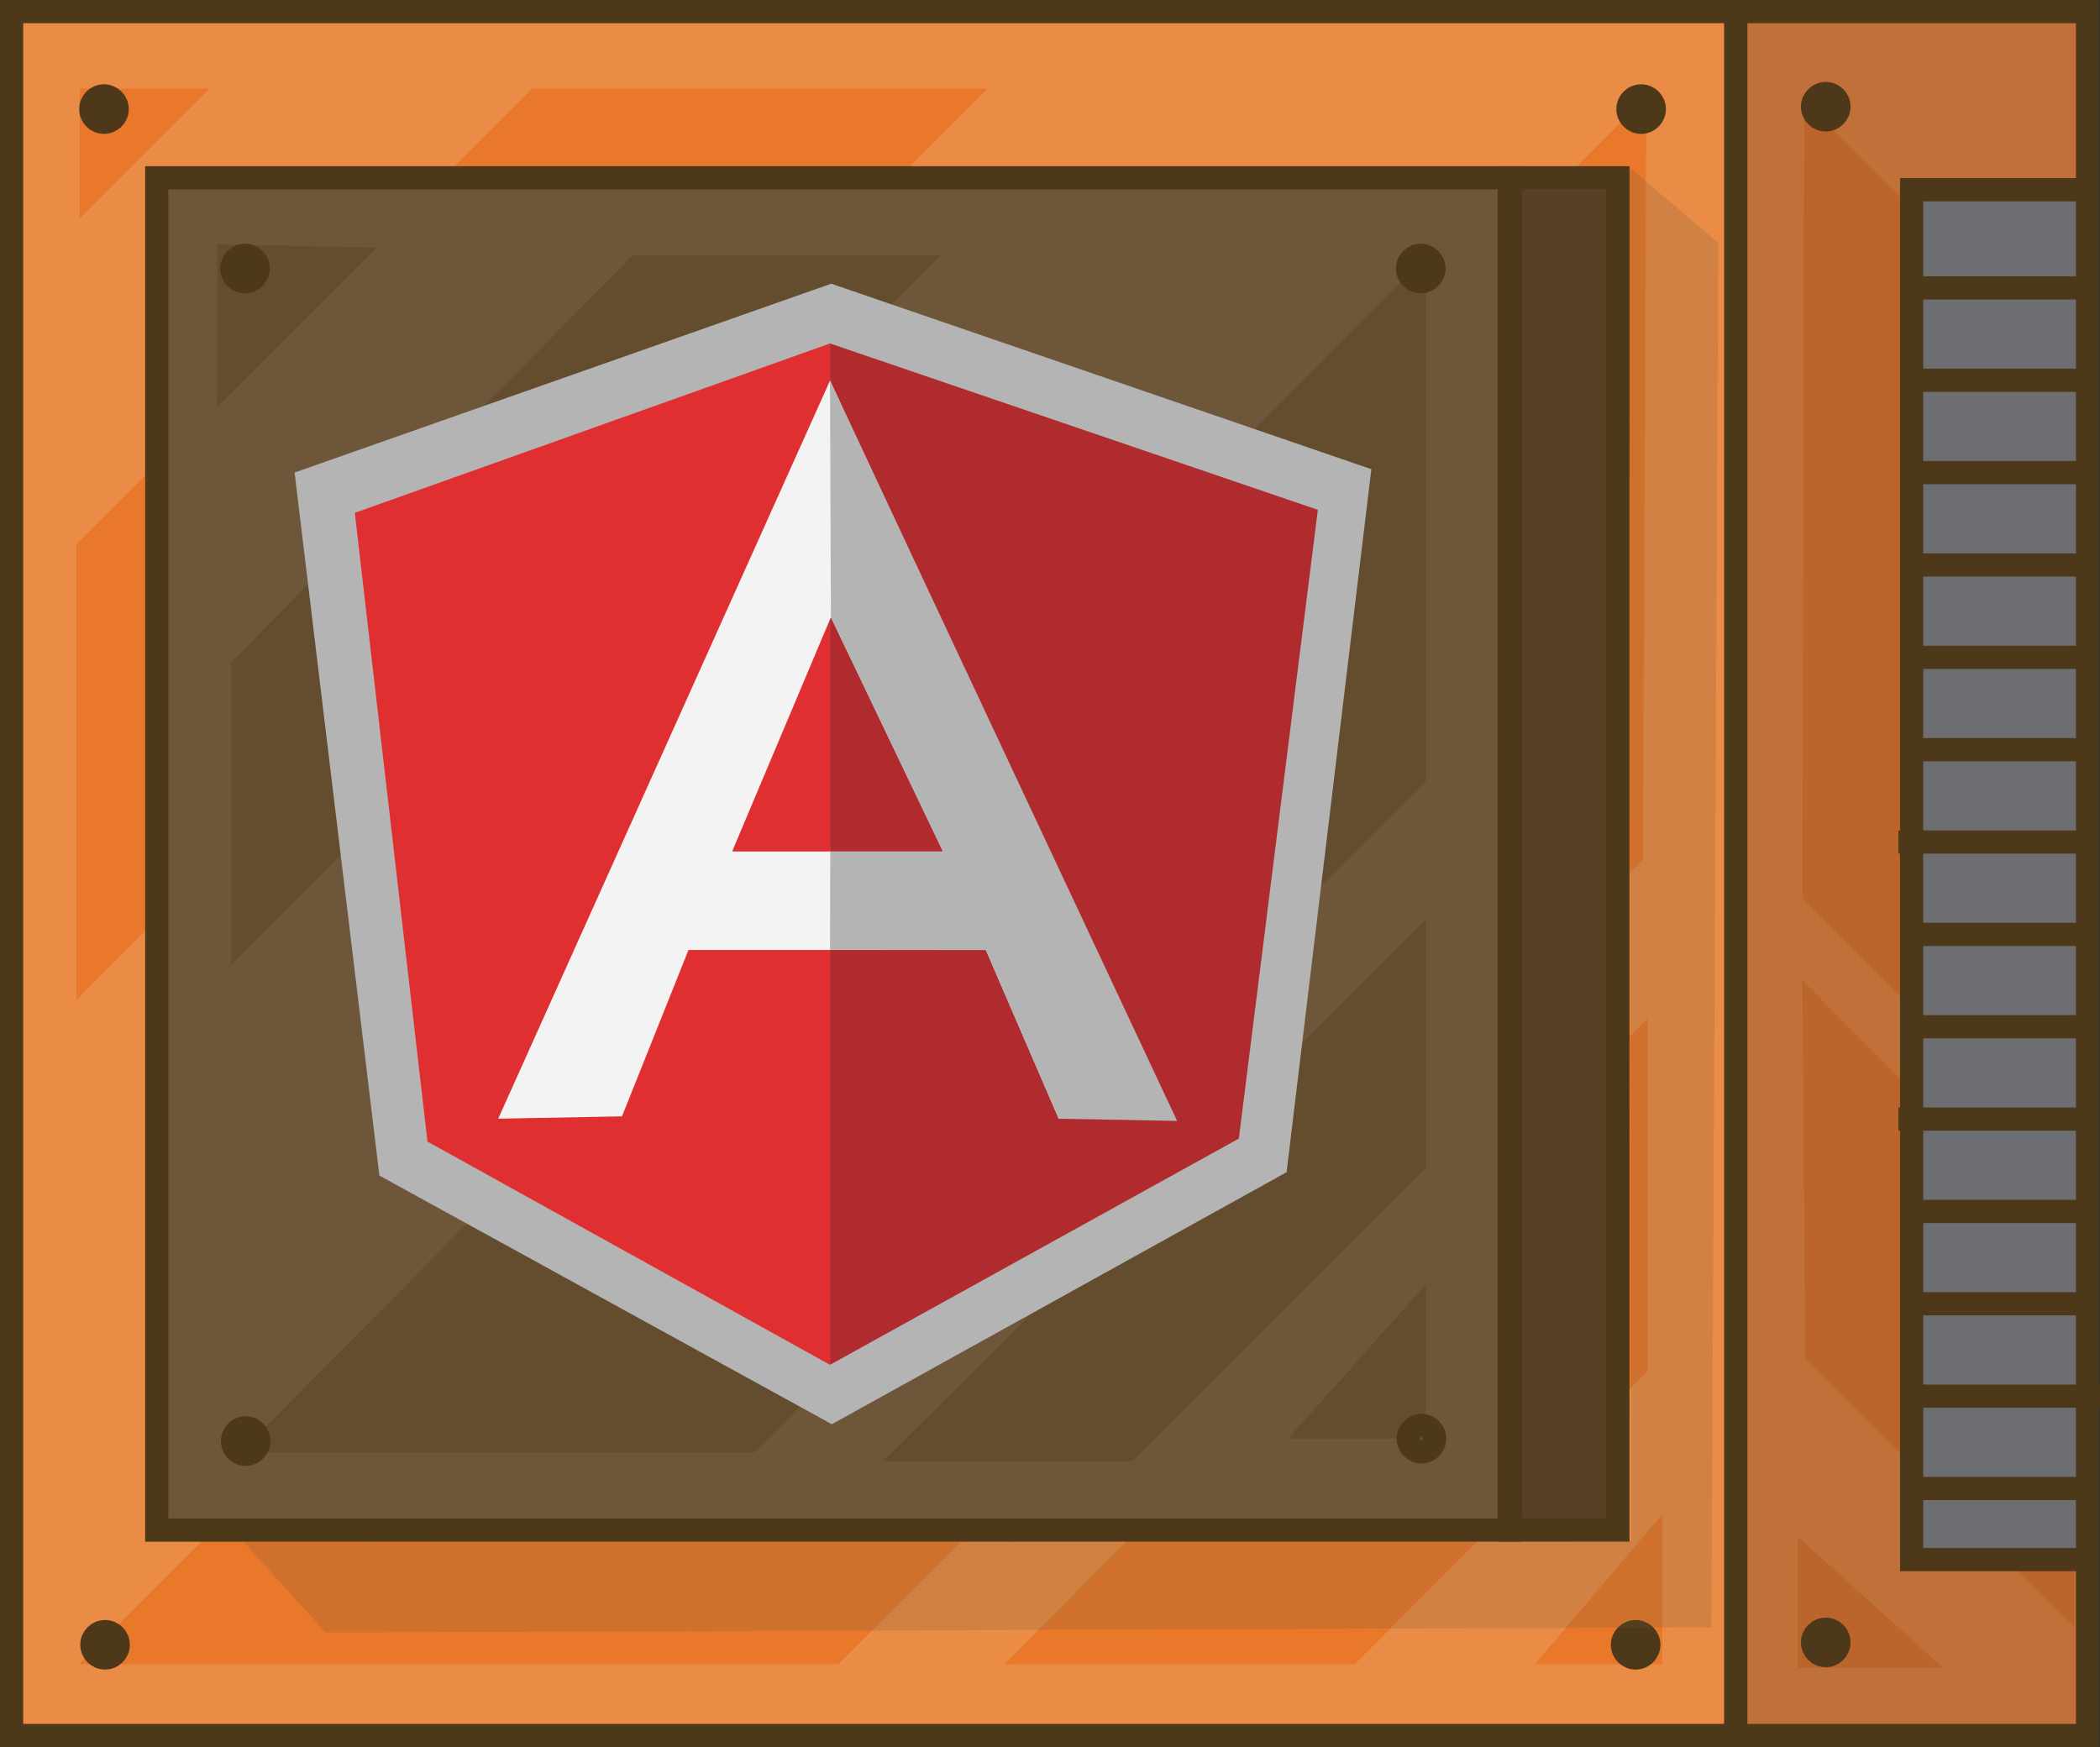 <?xml version="1.0" encoding="UTF-8"?>
<svg id="Layer_2" data-name="Layer 2" xmlns="http://www.w3.org/2000/svg" viewBox="0 0 90.468 75.274">
  <rect x="0" y="0" width="90.468" height="75.274" fill="#333333" stroke="none"/>
  <defs>
    <style>
      .cls-1 {
        fill: #e9782a;
      }

      .cls-2 {
        fill: #b02b2d;
      }

      .cls-3 {
        fill: none;
      }

      .cls-3, .cls-4, .cls-5, .cls-6, .cls-7, .cls-8, .cls-9, .cls-10 {
        stroke: #4e381a;
        stroke-miterlimit: 10;
      }

      .cls-11 {
        fill: #b4b4b4;
      }

      .cls-12, .cls-9 {
        fill: #644c2e;
      }

      .cls-4, .cls-13 {
        fill: #6d563a;
      }

      .cls-5 {
        fill: #c07139;
      }

      .cls-6 {
        fill: #4e381a;
      }

      .cls-13 {
        opacity: .21;
      }

      .cls-7 {
        fill: #eb8c46;
      }

      .cls-14 {
        fill: #bb652c;
      }

      .cls-8 {
        fill: #574025;
      }

      .cls-15 {
        fill: #f3f3f3;
      }

      .cls-16 {
        fill: #e02f31;
      }

      .cls-10 {
        fill: #6d6e71;
      }
    </style>
  </defs>
  <g id="Layer_1-2" data-name="Layer 1">
    <g>
      <g>
        <rect class="cls-5" x="74.774" y=".5" width="15.158" height="74.274"/>
        <g>
          <rect class="cls-7" x=".5" y=".5" width="74.274" height="74.274"/>
          <g>
            <g>
              <polygon class="cls-1" points="9.026 3.816 3.437 9.405 3.437 3.816 9.026 3.816"/>
              <polygon class="cls-1" points="24.089 3.816 42.563 3.816 3.295 43.084 3.295 23.45 22.929 3.816 24.089 3.816"/>
              <polygon class="cls-1" points="70.928 4.179 3.401 71.706 36.121 71.706 70.78 37.047 70.928 4.179"/>
              <polygon class="cls-1" points="43.258 71.706 58.353 71.706 70.97 59.089 70.97 43.889 43.258 71.706"/>
              <polygon class="cls-1" points="66.121 71.706 71.616 71.706 71.616 65.237 66.121 71.706"/>
            </g>
            <circle class="cls-6" cx="4.479" cy="4.7" r=".568"/>
            <circle class="cls-6" cx="70.7" cy="4.7" r=".568"/>
            <circle class="cls-6" cx="4.526" cy="70.866" r=".568"/>
            <circle class="cls-6" cx="70.463" cy="70.866" r=".568"/>
          </g>
        </g>
        <g>
          <polygon class="cls-14" points="77.456 66.208 77.456 71.856 83.709 71.856 77.456 66.208"/>
          <polygon class="cls-14" points="77.769 58.503 89.365 70.099 89.365 53.956 77.646 42.236 77.769 58.503"/>
          <polygon class="cls-14" points="77.646 38.703 89.521 50.578 89.521 16.155 77.724 4.358 77.646 38.703"/>
          <circle class="cls-6" cx="78.653" cy="4.598" r=".568"/>
          <circle class="cls-6" cx="78.653" cy="70.763" r=".568"/>
        </g>
        <rect class="cls-10" x="82.353" y="8.174" width="7.579" height="59.021"/>
        <line class="cls-3" x1="82.353" y1="12.405" x2="90.089" y2="12.405"/>
        <line class="cls-3" x1="82.021" y1="16.384" x2="89.758" y2="16.384"/>
        <line class="cls-3" x1="82.274" y1="20.363" x2="90.011" y2="20.363"/>
        <line class="cls-3" x1="82.495" y1="24.342" x2="90.232" y2="24.342"/>
        <line class="cls-3" x1="82.021" y1="28.321" x2="89.758" y2="28.321"/>
        <line class="cls-3" x1="82.116" y1="32.3" x2="89.853" y2="32.3"/>
        <line class="cls-3" x1="81.784" y1="36.279" x2="89.521" y2="36.279"/>
        <line class="cls-3" x1="82.037" y1="40.258" x2="89.774" y2="40.258"/>
        <line class="cls-3" x1="82.258" y1="44.237" x2="89.995" y2="44.237"/>
        <line class="cls-3" x1="81.784" y1="48.216" x2="89.521" y2="48.216"/>
        <line class="cls-3" x1="82.353" y1="52.195" x2="90.089" y2="52.195"/>
        <line class="cls-3" x1="82.479" y1="56.174" x2="90.216" y2="56.174"/>
        <line class="cls-3" x1="82.732" y1="60.153" x2="90.468" y2="60.153"/>
        <line class="cls-3" x1="82.116" y1="64.132" x2="89.853" y2="64.132"/>
      </g>
      <g>
        <rect class="cls-4" x="6.753" y="7.661" width="58.263" height="58.263"/>
        <rect class="cls-8" x="65.057" y="7.661" width="4.642" height="58.263"/>
        <g>
          <polygon class="cls-12" points="9.352 10.526 9.352 17.537 16.22 10.668 9.352 10.526"/>
          <polygon class="cls-12" points="27.257 11 40.52 11 9.968 41.553 9.968 28.526 27.257 11"/>
          <polygon class="cls-12" points="61.432 11.048 61.432 33.642 32.503 62.572 10.356 62.572 61.432 11.048"/>
          <polygon class="cls-12" points="61.432 39.611 61.432 50.316 48.797 62.951 38.057 62.951 61.432 39.611"/>
          <polygon class="cls-12" points="61.432 55.337 61.432 61.984 55.489 61.984 61.432 55.337"/>
          <circle class="cls-6" cx="61.205" cy="11.568" r=".568"/>
          <circle class="cls-6" cx="10.584" cy="62.087" r=".568"/>
          <circle class="cls-6" cx="10.552" cy="11.568" r=".568"/>
          <circle class="cls-9" cx="61.236" cy="61.984" r=".568"/>
        </g>
        <g id="g10">
          <g id="g12">
            <path id="path14" class="cls-11" d="m35.811,12.223l-23.12,8.136,3.653,30.291,19.491,10.713,19.591-10.858,3.652-30.29-23.268-7.992Z"/>
            <path id="path16" class="cls-2" d="m56.773,21.965l-21.016-7.167v44.004l17.612-9.747,3.404-27.09Z"/>
            <path id="path18" class="cls-16" d="m15.285,22.095l3.131,27.09,17.341,9.618V14.798l-20.471,7.297h0Z"/>
            <path id="path20" class="cls-15" d="m40.628,36.686l-4.833-10.093-4.255,10.093h9.088Zm1.843,4.244h-12.811l-2.866,7.169-5.331.099,14.295-31.8,14.793,31.8h-4.941l-3.138-7.267h0Z"/>
            <path id="path22" class="cls-11" d="m35.757,16.397l.038,10.196,4.828,10.101h-4.855l-.011,4.23,6.714.007,3.138,7.269,5.101.095-14.953-31.896Z"/>
          </g>
        </g>
        <polygon class="cls-13" points="10.489 66.421 14.026 70.337 73.726 70.116 74.026 10.463 70.197 7.211 70.268 66.374 10.489 66.421 10.489 66.421"/>
      </g>
    </g>
  </g>
</svg>